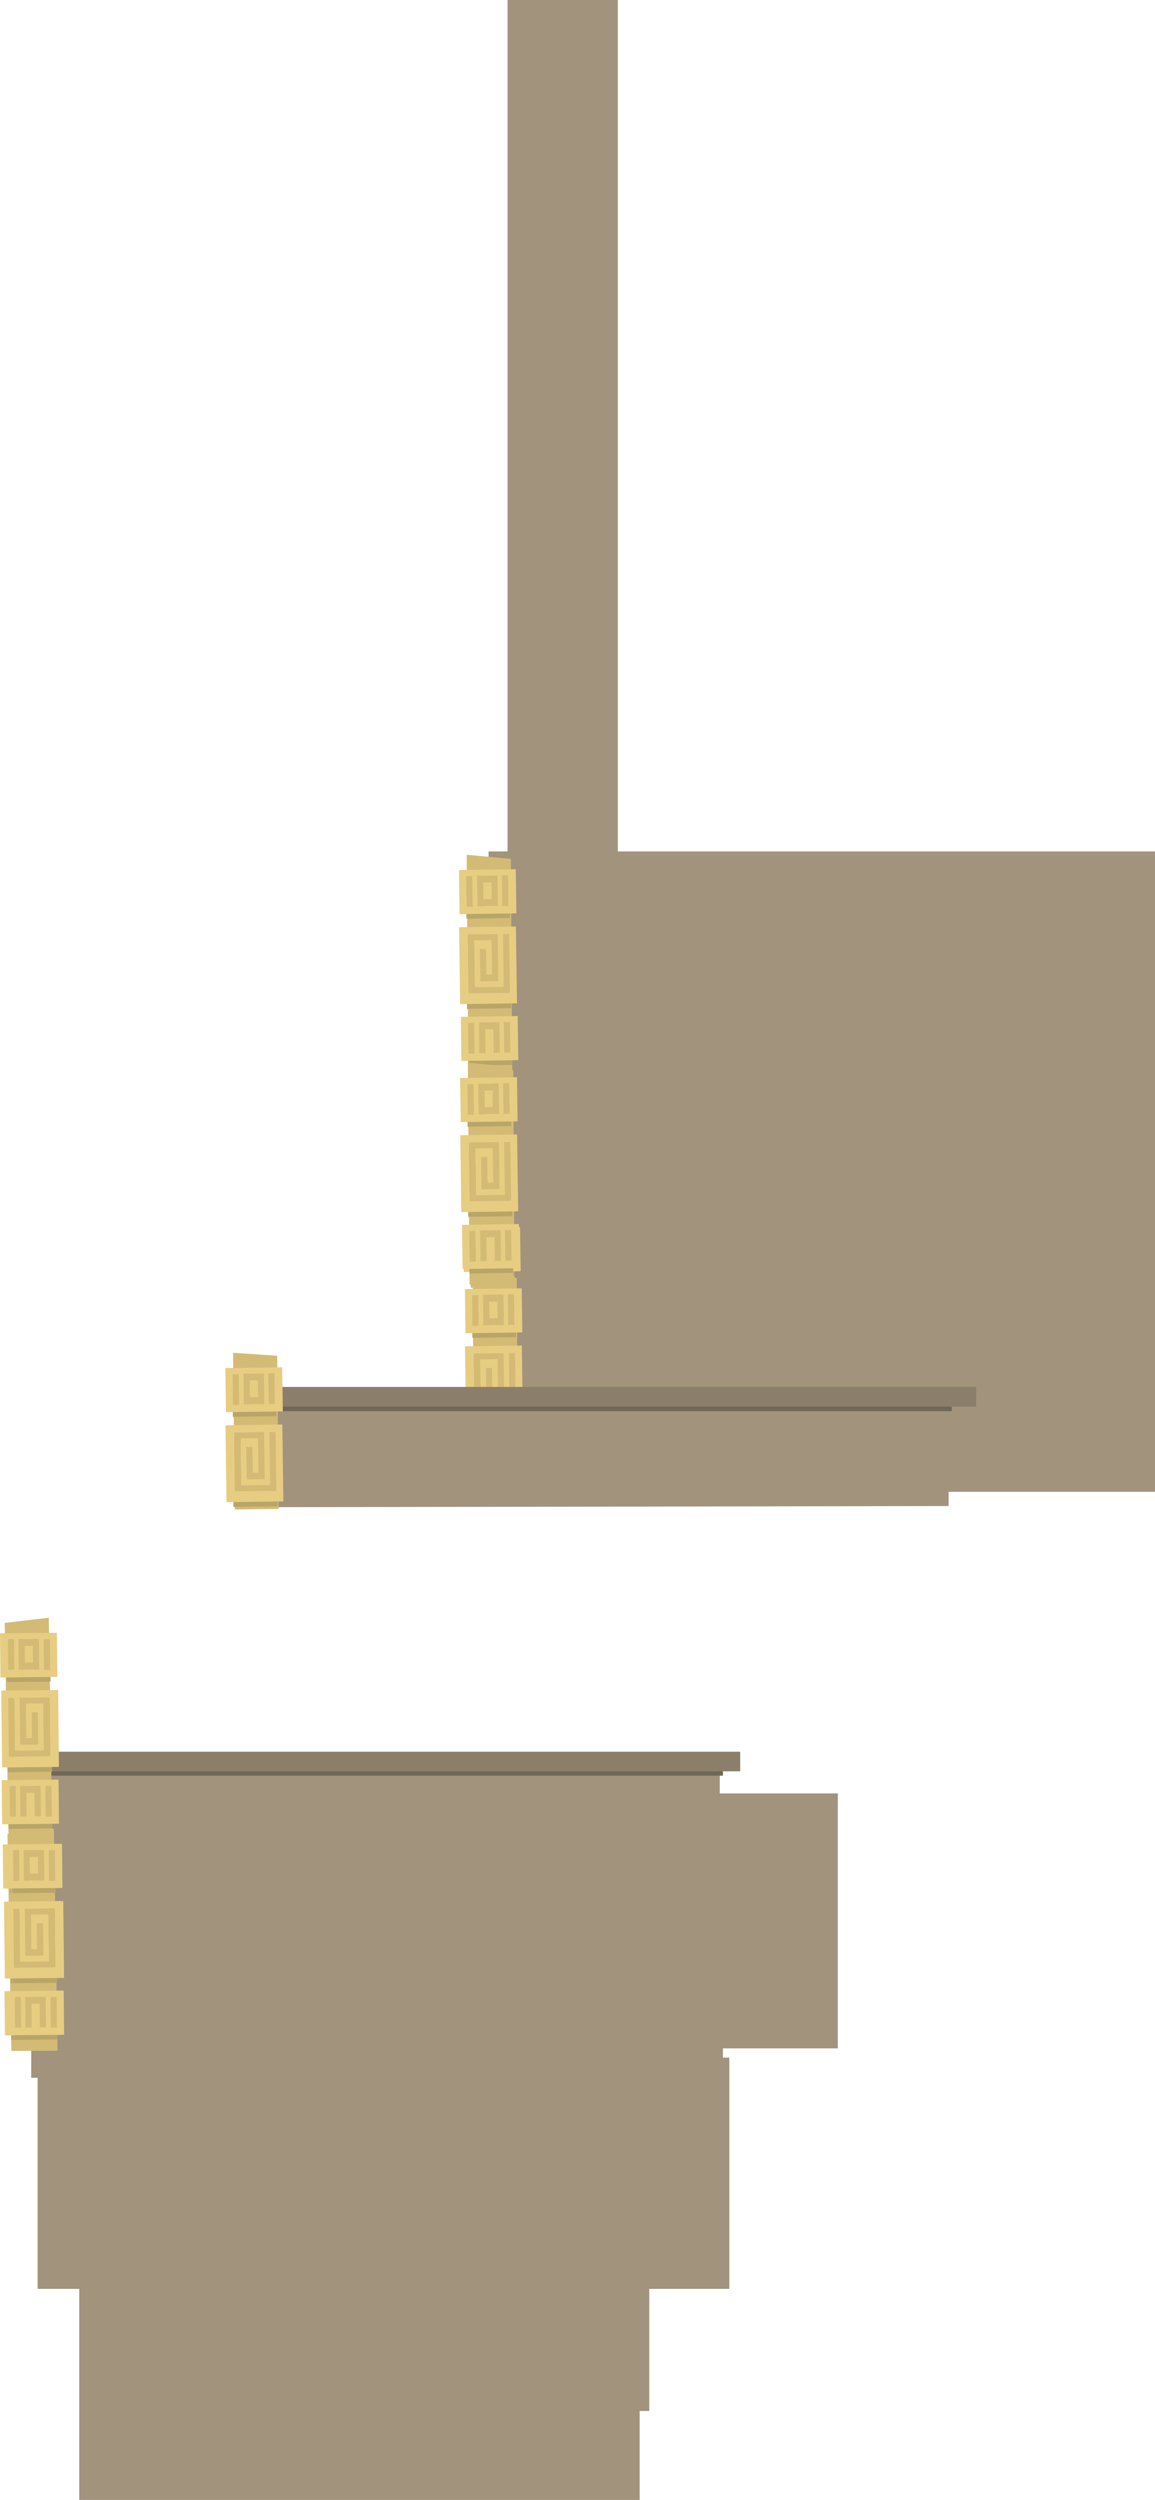 <svg version="1.1" xmlns="http://www.w3.org/2000/svg" xmlns:xlink="http://www.w3.org/1999/xlink" width="974.026" height="2108.135"><g transform="translate(-36.974,1234.8)"><g data-paper-data="{&quot;isPaintingLayer&quot;:true}" fill="none" fill-rule="nonzero" stroke="none" stroke-width="0" stroke-linecap="butt" stroke-linejoin="miter" stroke-miterlimit="10" stroke-dasharray="" stroke-dashoffset="0" font-family="none" font-weight="none" font-size="none" text-anchor="none" style="mix-blend-mode: normal"><path d="M465,33.8v-1268.6h93v1268.6z" data-paper-data="{&quot;origPos&quot;:null}" fill="#a1937c" stroke="none"/><path d="M449,23.2v-540h562v540z" data-paper-data="{&quot;origPos&quot;:null}" fill="#a1937c" stroke="none"/><g data-paper-data="{&quot;origPos&quot;:null}" stroke="none"><path d="M433.955,-148.886l-1.436,-187.139l37.26,3.524l1.156,182.877z" data-paper-data="{&quot;origPos&quot;:null,&quot;origRot&quot;:0}" fill="#d3bb76"/><path d="M433.902,-158.275l-0.561,-40.116l36.757,-0.514l0.561,40.116z" data-paper-data="{&quot;origPos&quot;:null,&quot;origRot&quot;:0}" fill="#b9a568"/><path d="M428.104,-162.127l-0.521,-37.215l47.957,-0.671l0.521,37.215z" data-paper-data="{&quot;origPos&quot;:null,&quot;origRot&quot;:0}" fill="#e7cd81"/><g data-paper-data="{&quot;origPos&quot;:null}"><path d="M436.955,26.514l-1.436,-187.139l37.26,3.524l1.156,182.877z" data-paper-data="{&quot;origPos&quot;:null,&quot;origRot&quot;:0}" fill="#d3bb76"/><path d="M435.317,-106.67l-0.561,-40.116l36.757,-0.514l0.561,40.116z" data-paper-data="{&quot;origPos&quot;:null,&quot;origRot&quot;:0}" fill="#b9a568"/><path d="M429.519,-110.521l-0.521,-37.215l47.957,-0.671l0.521,37.215z" data-paper-data="{&quot;origPos&quot;:null,&quot;origRot&quot;:0}" fill="#e7cd81"/><path d="M435.464,-116.698l-0.361,-25.845l5.169,-0.072l0.361,25.845z" data-paper-data="{&quot;origPos&quot;:null,&quot;origRot&quot;:0}" fill="#d3bb76"/><path d="M465.613,-117.407l-0.361,-25.845l5.169,-0.072l0.361,25.845z" data-paper-data="{&quot;origPos&quot;:null,&quot;origRot&quot;:0}" fill="#d3bb76"/><path d="M444.65,-117.114l-0.361,-25.845l5.169,-0.072l0.361,25.845z" data-paper-data="{&quot;origPos&quot;:null,&quot;origRot&quot;:0}" fill="#d3bb76"/><path d="M456.711,-117.283l-0.361,-25.845l5.169,-0.072l0.361,25.845z" data-paper-data="{&quot;origPos&quot;:null,&quot;origRot&quot;:0}" fill="#d3bb76"/><path d="M446.035,-117.344l-0.08,-5.743l12.923,-0.181l0.08,5.743z" data-paper-data="{&quot;origPos&quot;:null,&quot;origRot&quot;:0}" fill="#d3bb76"/><path d="M446.619,-137.171l-0.08,-5.743l12.923,-0.181l0.08,5.743z" data-paper-data="{&quot;origPos&quot;:null,&quot;origRot&quot;:0}" fill="#d3bb76"/><path d="M435.803,-30.656l-0.902,-64.469l37.332,-0.522l0.902,64.469z" data-paper-data="{&quot;origPos&quot;:null,&quot;origRot&quot;:0}" fill="#b9a568"/><path d="M430.003,-34.64l-0.907,-64.828l47.957,-0.671l0.907,64.828z" data-paper-data="{&quot;origPos&quot;:null,&quot;origRot&quot;:0}" fill="#e7cd81"/><path d="M437.187,-44.664l-0.663,-47.383l5.169,-0.072l0.663,47.383z" data-paper-data="{&quot;origPos&quot;:null,&quot;origRot&quot;:0}" fill="#b9a568"/><path d="M437.168,-46.042l-0.663,-47.383l5.169,-0.072l0.663,47.383z" data-paper-data="{&quot;origPos&quot;:null,&quot;origRot&quot;:0}" fill="#d3bb76"/><path d="M436.748,-88.379l-0.07,-4.997l24.984,-0.349l0.07,4.997z" data-paper-data="{&quot;origPos&quot;:null,&quot;origRot&quot;:0}" fill="#d3bb76"/><path d="M457.044,-54.247l-0.547,-39.112l5.169,-0.072l0.547,39.112z" data-paper-data="{&quot;origPos&quot;:null,&quot;origRot&quot;:0}" fill="#d3bb76"/><path d="M447.053,-53.935l-0.381,-27.223l5.169,-0.072l0.381,27.223z" data-paper-data="{&quot;origPos&quot;:null,&quot;origRot&quot;:0}" fill="#d3bb76"/><path d="M447.226,-53.886l-0.077,-5.514l14.818,-0.207l0.077,5.514z" data-paper-data="{&quot;origPos&quot;:null,&quot;origRot&quot;:0}" fill="#d3bb76"/><path d="M437.2,-43.75l-0.07,-4.997l33.943,-0.475l0.07,4.997z" data-paper-data="{&quot;origPos&quot;:null,&quot;origRot&quot;:0}" fill="#d3bb76"/><path d="M466.835,-44.217l-0.692,-49.45l5.169,-0.072l0.692,49.45z" data-paper-data="{&quot;origPos&quot;:null,&quot;origRot&quot;:0}" fill="#d3bb76"/><path d="M436.902,17.125l-0.561,-40.116l36.757,-0.514l0.561,40.116z" data-paper-data="{&quot;origPos&quot;:null,&quot;origRot&quot;:0}" fill="#b9a568"/><path d="M431.104,13.273l-0.521,-37.215l47.957,-0.671l0.521,37.215z" data-paper-data="{&quot;origPos&quot;:null,&quot;origRot&quot;:0}" fill="#e7cd81"/><path d="M437.049,7.096l-0.361,-25.845l5.169,-0.072l0.361,25.845z" data-paper-data="{&quot;origPos&quot;:null,&quot;origRot&quot;:0}" fill="#d3bb76"/><path d="M467.198,6.387l-0.361,-25.845l5.169,-0.072l0.361,25.845z" data-paper-data="{&quot;origPos&quot;:null,&quot;origRot&quot;:0}" fill="#d3bb76"/><path d="M446.235,6.68l-0.361,-25.845l5.169,-0.072l0.361,25.845z" data-paper-data="{&quot;origPos&quot;:null,&quot;origRot&quot;:0}" fill="#d3bb76"/><path d="M458.296,6.512l-0.361,-25.845l5.169,-0.072l0.361,25.845z" data-paper-data="{&quot;origPos&quot;:null,&quot;origRot&quot;:0}" fill="#d3bb76"/><path d="M448.204,-13.376l-0.08,-5.743l12.923,-0.181l0.08,5.743z" data-paper-data="{&quot;origPos&quot;:null,&quot;origRot&quot;:0}" fill="#d3bb76"/></g><path d="M431.955,-326.886l-1.436,-187.139l37.26,3.524l1.156,182.877z" data-paper-data="{&quot;origPos&quot;:null,&quot;origRot&quot;:0}" fill="#d3bb76"/><path d="M430.803,-384.056l-0.902,-64.469l37.332,-0.522l0.902,64.469z" data-paper-data="{&quot;origPos&quot;:null,&quot;origRot&quot;:0}" fill="#b9a568"/><path d="M425.003,-388.04l-0.907,-64.828l47.957,-0.671l0.907,64.828z" data-paper-data="{&quot;origPos&quot;:null,&quot;origRot&quot;:0}" fill="#e7cd81"/><path d="M432.187,-398.064l-0.663,-47.383l5.169,-0.072l0.663,47.383z" data-paper-data="{&quot;origPos&quot;:null,&quot;origRot&quot;:0}" fill="#b9a568"/><path d="M432.168,-399.442l-0.663,-47.383l5.169,-0.072l0.663,47.383z" data-paper-data="{&quot;origPos&quot;:null,&quot;origRot&quot;:0}" fill="#d3bb76"/><path d="M452.044,-407.647l-0.547,-39.112l5.169,-0.072l0.547,39.112z" data-paper-data="{&quot;origPos&quot;:null,&quot;origRot&quot;:0}" fill="#d3bb76"/><path d="M442.053,-407.335l-0.381,-27.223l5.169,-0.072l0.381,27.223z" data-paper-data="{&quot;origPos&quot;:null,&quot;origRot&quot;:0}" fill="#d3bb76"/><path d="M442.226,-407.286l-0.077,-5.514l14.818,-0.207l0.077,5.514z" data-paper-data="{&quot;origPos&quot;:null,&quot;origRot&quot;:0}" fill="#d3bb76"/><path d="M432.2,-397.15l-0.07,-4.997l33.943,-0.475l0.07,4.997z" data-paper-data="{&quot;origPos&quot;:null,&quot;origRot&quot;:0}" fill="#d3bb76"/><path d="M461.835,-397.617l-0.692,-49.45l5.169,-0.072l0.692,49.45z" data-paper-data="{&quot;origPos&quot;:null,&quot;origRot&quot;:0}" fill="#d3bb76"/><path d="M431.902,-336.275l-0.561,-40.116l36.757,-0.514l0.561,40.116z" data-paper-data="{&quot;origPos&quot;:null,&quot;origRot&quot;:0}" fill="#b9a568"/><path d="M426.104,-340.127l-0.521,-37.215l47.957,-0.671l0.521,37.215z" data-paper-data="{&quot;origPos&quot;:null,&quot;origRot&quot;:0}" fill="#e7cd81"/><path d="M432.049,-346.304l-0.361,-25.845l5.169,-0.072l0.361,25.845z" data-paper-data="{&quot;origPos&quot;:null,&quot;origRot&quot;:0}" fill="#d3bb76"/><path d="M462.198,-347.013l-0.361,-25.845l5.169,-0.072l0.361,25.845z" data-paper-data="{&quot;origPos&quot;:null,&quot;origRot&quot;:0}" fill="#d3bb76"/><path d="M441.235,-346.72l-0.361,-25.845l5.169,-0.072l0.361,25.845z" data-paper-data="{&quot;origPos&quot;:null,&quot;origRot&quot;:0}" fill="#d3bb76"/><path d="M453.296,-346.888l-0.361,-25.845l5.169,-0.072l0.361,25.845z" data-paper-data="{&quot;origPos&quot;:null,&quot;origRot&quot;:0}" fill="#d3bb76"/><path d="M443.204,-366.776l-0.08,-5.743l12.923,-0.181l0.08,5.743z" data-paper-data="{&quot;origPos&quot;:null,&quot;origRot&quot;:0}" fill="#d3bb76"/><g data-paper-data="{&quot;origPos&quot;:null}"><path d="M432.955,-151.486l-1.436,-187.139l37.26,3.524l1.156,182.877z" data-paper-data="{&quot;origPos&quot;:null,&quot;origRot&quot;:0}" fill="#d3bb76"/><path d="M431.317,-284.67l-0.561,-40.116l36.757,-0.514l0.561,40.116z" data-paper-data="{&quot;origPos&quot;:null,&quot;origRot&quot;:0}" fill="#b9a568"/><path d="M425.519,-288.521l-0.521,-37.215l47.957,-0.671l0.521,37.215z" data-paper-data="{&quot;origPos&quot;:null,&quot;origRot&quot;:0}" fill="#e7cd81"/><path d="M431.464,-294.698l-0.361,-25.845l5.169,-0.072l0.361,25.845z" data-paper-data="{&quot;origPos&quot;:null,&quot;origRot&quot;:0}" fill="#d3bb76"/><path d="M461.613,-295.407l-0.361,-25.845l5.169,-0.072l0.361,25.845z" data-paper-data="{&quot;origPos&quot;:null,&quot;origRot&quot;:0}" fill="#d3bb76"/><path d="M440.65,-295.114l-0.361,-25.845l5.169,-0.072l0.361,25.845z" data-paper-data="{&quot;origPos&quot;:null,&quot;origRot&quot;:0}" fill="#d3bb76"/><path d="M452.711,-295.283l-0.361,-25.845l5.169,-0.072l0.361,25.845z" data-paper-data="{&quot;origPos&quot;:null,&quot;origRot&quot;:0}" fill="#d3bb76"/><path d="M442.035,-295.344l-0.08,-5.743l12.923,-0.181l0.08,5.743z" data-paper-data="{&quot;origPos&quot;:null,&quot;origRot&quot;:0}" fill="#d3bb76"/><path d="M442.619,-315.171l-0.08,-5.743l12.923,-0.181l0.08,5.743z" data-paper-data="{&quot;origPos&quot;:null,&quot;origRot&quot;:0}" fill="#d3bb76"/><path d="M431.803,-208.656l-0.902,-64.469l37.332,-0.522l0.902,64.469z" data-paper-data="{&quot;origPos&quot;:null,&quot;origRot&quot;:0}" fill="#b9a568"/><path d="M426.003,-212.64l-0.907,-64.828l47.957,-0.671l0.907,64.828z" data-paper-data="{&quot;origPos&quot;:null,&quot;origRot&quot;:0}" fill="#e7cd81"/><path d="M433.187,-222.664l-0.663,-47.383l5.169,-0.072l0.663,47.383z" data-paper-data="{&quot;origPos&quot;:null,&quot;origRot&quot;:0}" fill="#b9a568"/><path d="M433.168,-224.042l-0.663,-47.383l5.169,-0.072l0.663,47.383z" data-paper-data="{&quot;origPos&quot;:null,&quot;origRot&quot;:0}" fill="#d3bb76"/><path d="M432.748,-266.379l-0.07,-4.997l24.984,-0.349l0.07,4.997z" data-paper-data="{&quot;origPos&quot;:null,&quot;origRot&quot;:0}" fill="#d3bb76"/><path d="M453.044,-232.247l-0.547,-39.112l5.169,-0.072l0.547,39.112z" data-paper-data="{&quot;origPos&quot;:null,&quot;origRot&quot;:0}" fill="#d3bb76"/><path d="M443.053,-231.935l-0.381,-27.223l5.169,-0.072l0.381,27.223z" data-paper-data="{&quot;origPos&quot;:null,&quot;origRot&quot;:0}" fill="#d3bb76"/><path d="M443.226,-231.886l-0.077,-5.514l14.818,-0.207l0.077,5.514z" data-paper-data="{&quot;origPos&quot;:null,&quot;origRot&quot;:0}" fill="#d3bb76"/><path d="M433.2,-221.75l-0.07,-4.997l33.943,-0.475l0.07,4.997z" data-paper-data="{&quot;origPos&quot;:null,&quot;origRot&quot;:0}" fill="#d3bb76"/><path d="M462.835,-222.217l-0.692,-49.45l5.169,-0.072l0.692,49.45z" data-paper-data="{&quot;origPos&quot;:null,&quot;origRot&quot;:0}" fill="#d3bb76"/><path d="M432.902,-160.875l-0.561,-40.116l36.757,-0.514l0.561,40.116z" data-paper-data="{&quot;origPos&quot;:null,&quot;origRot&quot;:0}" fill="#b9a568"/><path d="M427.104,-164.727l-0.521,-37.215l47.957,-0.671l0.521,37.215z" data-paper-data="{&quot;origPos&quot;:null,&quot;origRot&quot;:0}" fill="#e7cd81"/><path d="M433.049,-170.904l-0.361,-25.845l5.169,-0.072l0.361,25.845z" data-paper-data="{&quot;origPos&quot;:null,&quot;origRot&quot;:0}" fill="#d3bb76"/><path d="M463.198,-171.613l-0.361,-25.845l5.169,-0.072l0.361,25.845z" data-paper-data="{&quot;origPos&quot;:null,&quot;origRot&quot;:0}" fill="#d3bb76"/><path d="M442.235,-171.32l-0.361,-25.845l5.169,-0.072l0.361,25.845z" data-paper-data="{&quot;origPos&quot;:null,&quot;origRot&quot;:0}" fill="#d3bb76"/><path d="M454.296,-171.488l-0.361,-25.845l5.169,-0.072l0.361,25.845z" data-paper-data="{&quot;origPos&quot;:null,&quot;origRot&quot;:0}" fill="#d3bb76"/><path d="M444.204,-191.376l-0.08,-5.743l12.923,-0.181l0.08,5.743z" data-paper-data="{&quot;origPos&quot;:null,&quot;origRot&quot;:0}" fill="#d3bb76"/></g></g><path d="M430.317,-460.07l-0.561,-40.116l36.757,-0.514l0.561,40.116z" data-paper-data="{&quot;origPos&quot;:null,&quot;origRot&quot;:0}" fill="#b9a568" stroke="none"/><path d="M424.519,-463.921l-0.521,-37.215l47.957,-0.671l0.521,37.215z" data-paper-data="{&quot;origPos&quot;:null,&quot;origRot&quot;:0}" fill="#e7cd81" stroke="none"/><path d="M430.464,-470.098l-0.361,-25.845l5.169,-0.072l0.361,25.845z" data-paper-data="{&quot;origPos&quot;:null,&quot;origRot&quot;:0}" fill="#d3bb76" stroke="none"/><path d="M460.613,-470.807l-0.361,-25.845l5.169,-0.072l0.361,25.845z" data-paper-data="{&quot;origPos&quot;:null,&quot;origRot&quot;:0}" fill="#d3bb76" stroke="none"/><path d="M439.65,-470.514l-0.361,-25.845l5.169,-0.072l0.361,25.845z" data-paper-data="{&quot;origPos&quot;:null,&quot;origRot&quot;:0}" fill="#d3bb76" stroke="none"/><path d="M451.711,-470.683l-0.361,-25.845l5.169,-0.072l0.361,25.845z" data-paper-data="{&quot;origPos&quot;:null,&quot;origRot&quot;:0}" fill="#d3bb76" stroke="none"/><path d="M441.035,-470.744l-0.08,-5.743l12.923,-0.181l0.08,5.743z" data-paper-data="{&quot;origPos&quot;:null,&quot;origRot&quot;:0}" fill="#d3bb76" stroke="none"/><path d="M441.619,-490.571l-0.08,-5.743l12.923,-0.181l0.08,5.743z" data-paper-data="{&quot;origPos&quot;:null,&quot;origRot&quot;:0}" fill="#d3bb76" stroke="none"/><path d="M431.748,-441.779l-0.07,-4.997l24.984,-0.349l0.07,4.997z" data-paper-data="{&quot;origPos&quot;:null,&quot;origRot&quot;:0}" fill="#d3bb76" stroke="none"/><path d="M68.701,695.335v-195h583.322v195z" data-paper-data="{&quot;origPos&quot;:null}" fill="#a1937c" stroke="none"/><path d="M111.91,798.335v-215h472.599v215z" data-paper-data="{&quot;origPos&quot;:null}" fill="#a1937c" stroke="none"/><path d="M63.3,517.335v-195h583.322v195z" data-paper-data="{&quot;origPos&quot;:null}" fill="#a1937c" stroke="none"/><path d="M643.945,255.826c0,0 0,14.861 0,23.949c0,24.781 0,62.836 0,62.836l-582.482,0.971c0.262,-11.357 0.537,-22.712 0.537,-34.082c0,-5.554 0.47,-11.497 -0.116,-17.021c-0.409,-3.856 -1.504,-7.62 -1.884,-11.479c-0.771,-7.838 0,-16.143 0,-24c0,-0.391 0,-0.783 0,-1.174z" data-paper-data="{&quot;origPos&quot;:null}" fill="#a1937c" stroke="#000000"/><path d="M646.646,245.016v17.556h-586.743c0.055,-1.874 0.097,-3.735 0.097,-5.571c0,-3.995 0,-7.99 0,-11.984z" data-paper-data="{&quot;origPos&quot;:null}" fill="#706756" stroke="#000000"/><path d="M203.695,242.368c178.541,0 457.488,0 457.488,0v16.556h-601.197c0.009,-0.644 0.014,-1.286 0.014,-1.924c0,-4.877 0,-9.754 0,-14.632c38.463,0 99.026,0 143.695,0z" data-paper-data="{&quot;origPos&quot;:null}" fill="#8b7f6b" stroke="#000000"/><path d="M276.593,636.887l-2.555,-4.907l66.256,-4.731l2.555,4.907z" data-paper-data="{&quot;origPos&quot;:null,&quot;origRot&quot;:0}" fill="#d3bb76" stroke="none"/><path d="M346.736,666.924l-20.001,-38.408l13.708,-0.979l20.001,38.408z" data-paper-data="{&quot;origPos&quot;:null,&quot;origRot&quot;:0}" fill="#d3bb76" stroke="none"/><path d="M320.322,668.986l-13.921,-26.734l13.708,-0.979l13.921,26.734z" data-paper-data="{&quot;origPos&quot;:null,&quot;origRot&quot;:0}" fill="#d3bb76" stroke="none"/><path d="M320.805,669.004l-2.82,-5.414l39.297,-2.806l2.82,5.414z" data-paper-data="{&quot;origPos&quot;:null,&quot;origRot&quot;:0}" fill="#d3bb76" stroke="none"/><path d="M103.808,873.335v-398h472.599v398z" data-paper-data="{&quot;origPos&quot;:null}" fill="#a1937c" stroke="none"/><path d="M46.619,145.829l-0.08,-5.743l12.923,-0.181l0.08,5.743z" data-paper-data="{&quot;origPos&quot;:null,&quot;origRot&quot;:0}" fill="#d3bb76" stroke="none"/><path d="M270.91,492.535v-215h472.599v215z" data-paper-data="{&quot;origPos&quot;:null}" fill="#a1937c" stroke="none"/><path d="M836.945,-51.574c0,0 0,14.861 0,23.949c0,24.781 0,62.836 0,62.836l-582.482,0.971c0.262,-11.357 0.537,-22.712 0.537,-34.082c0,-5.554 0.47,-11.497 -0.116,-17.021c-0.409,-3.856 -1.504,-7.62 -1.884,-11.479c-0.771,-7.838 0,-16.143 0,-24c0,-0.391 0,-0.783 0,-1.174z" data-paper-data="{&quot;origPos&quot;:null}" fill="#a1937c" stroke="#000000"/><path d="M839.646,-62.384v17.556h-586.743c0.055,-1.874 0.097,-3.735 0.097,-5.571c0,-3.995 0,-7.99 0,-11.984z" data-paper-data="{&quot;origPos&quot;:null}" fill="#706756" stroke="#000000"/><path d="M505.736,361.124l-20.001,-38.408l13.708,-0.979l20.001,38.408z" data-paper-data="{&quot;origPos&quot;:null,&quot;origRot&quot;:0}" fill="#d3bb76" stroke="none"/><path d="M479.805,363.204l-2.82,-5.414l39.297,-2.806l2.82,5.414z" data-paper-data="{&quot;origPos&quot;:null,&quot;origRot&quot;:0}" fill="#d3bb76" stroke="none"/><path d="M402.695,-65.232c178.541,0 457.488,0 457.488,0v16.556h-601.197c0.009,-0.644 0.014,-1.286 0.014,-1.924c0,-4.877 0,-9.754 0,-14.632c38.463,0 99.026,0 143.695,0z" data-paper-data="{&quot;origPos&quot;:null}" fill="#8b7f6b" stroke="#000000"/><g data-paper-data="{&quot;origPos&quot;:null}" stroke="none"><path d="M234.955,38.114l-1.436,-132.139l37.26,2.488l1.156,129.13z" data-paper-data="{&quot;origPos&quot;:null,&quot;origRot&quot;:0}" fill="#d3bb76"/><path d="M233.803,35.944l-0.902,-64.469l37.332,-0.522l0.902,64.469z" data-paper-data="{&quot;origPos&quot;:null,&quot;origRot&quot;:0}" fill="#b9a568"/><path d="M228.003,31.96l-0.907,-64.828l47.957,-0.671l0.907,64.828z" data-paper-data="{&quot;origPos&quot;:null,&quot;origRot&quot;:0}" fill="#e7cd81"/><path d="M235.187,21.936l-0.663,-47.383l5.169,-0.072l0.663,47.383z" data-paper-data="{&quot;origPos&quot;:null,&quot;origRot&quot;:0}" fill="#b9a568"/><path d="M235.168,20.558l-0.663,-47.383l5.169,-0.072l0.663,47.383z" data-paper-data="{&quot;origPos&quot;:null,&quot;origRot&quot;:0}" fill="#d3bb76"/><path d="M255.044,12.353l-0.547,-39.112l5.169,-0.072l0.547,39.112z" data-paper-data="{&quot;origPos&quot;:null,&quot;origRot&quot;:0}" fill="#d3bb76"/><path d="M245.053,12.665l-0.381,-27.223l5.169,-0.072l0.381,27.223z" data-paper-data="{&quot;origPos&quot;:null,&quot;origRot&quot;:0}" fill="#d3bb76"/><path d="M245.226,12.714l-0.077,-5.514l14.818,-0.207l0.077,5.514z" data-paper-data="{&quot;origPos&quot;:null,&quot;origRot&quot;:0}" fill="#d3bb76"/><path d="M235.2,22.85l-0.07,-4.997l33.943,-0.475l0.07,4.997z" data-paper-data="{&quot;origPos&quot;:null,&quot;origRot&quot;:0}" fill="#d3bb76"/><path d="M264.835,22.383l-0.692,-49.45l5.169,-0.072l0.692,49.45z" data-paper-data="{&quot;origPos&quot;:null,&quot;origRot&quot;:0}" fill="#d3bb76"/><path d="M233.317,-40.07l-0.561,-40.116l36.757,-0.514l0.561,40.116z" data-paper-data="{&quot;origPos&quot;:null,&quot;origRot&quot;:0}" fill="#b9a568"/><path d="M227.519,-43.921l-0.521,-37.215l47.957,-0.671l0.521,37.215z" data-paper-data="{&quot;origPos&quot;:null,&quot;origRot&quot;:0}" fill="#e7cd81"/><path d="M233.464,-50.098l-0.361,-25.845l5.169,-0.072l0.361,25.845z" data-paper-data="{&quot;origPos&quot;:null,&quot;origRot&quot;:0}" fill="#d3bb76"/><path d="M263.613,-50.807l-0.361,-25.845l5.169,-0.072l0.361,25.845z" data-paper-data="{&quot;origPos&quot;:null,&quot;origRot&quot;:0}" fill="#d3bb76"/><path d="M242.65,-50.514l-0.361,-25.845l5.169,-0.072l0.361,25.845z" data-paper-data="{&quot;origPos&quot;:null,&quot;origRot&quot;:0}" fill="#d3bb76"/><path d="M254.711,-50.683l-0.361,-25.845l5.169,-0.072l0.361,25.845z" data-paper-data="{&quot;origPos&quot;:null,&quot;origRot&quot;:0}" fill="#d3bb76"/><path d="M244.035,-50.744l-0.08,-5.743l12.923,-0.181l0.08,5.743z" data-paper-data="{&quot;origPos&quot;:null,&quot;origRot&quot;:0}" fill="#d3bb76"/><path d="M244.619,-70.571l-0.08,-5.743l12.923,-0.181l0.08,5.743z" data-paper-data="{&quot;origPos&quot;:null,&quot;origRot&quot;:0}" fill="#d3bb76"/><path d="M234.748,-21.779l-0.07,-4.997l24.984,-0.349l0.07,4.997z" data-paper-data="{&quot;origPos&quot;:null,&quot;origRot&quot;:0}" fill="#d3bb76"/></g><path d="M203,432.8v-158h326v158z" data-paper-data="{&quot;origPos&quot;:null}" fill="#a1937c" stroke="none"/><g data-paper-data="{&quot;origPos&quot;:null,&quot;index&quot;:null,&quot;origRot&quot;:0}" stroke="none"><path d="M46.546,494.63l-3.285,-182.851l37.164,-4.428l3.108,187.119z" data-paper-data="{&quot;origPos&quot;:null,&quot;origRot&quot;:0}" fill="#d3bb76"/><path d="M45.177,361.664l-0.413,-40.118l36.759,-0.378l0.413,40.118z" data-paper-data="{&quot;origPos&quot;:null,&quot;origRot&quot;:0}" fill="#b9a568"/><path d="M39.68,357.788l-0.383,-37.217l47.959,-0.494l0.383,37.217z" data-paper-data="{&quot;origPos&quot;:null,&quot;origRot&quot;:0}" fill="#e7cd81"/><path d="M76.376,351.317l-0.266,-25.846l5.169,-0.053l0.266,25.846z" data-paper-data="{&quot;origPos&quot;:null,&quot;origRot&quot;:0}" fill="#d3bb76"/><path d="M46.219,351.34l-0.266,-25.846l5.169,-0.053l0.266,25.846z" data-paper-data="{&quot;origPos&quot;:null,&quot;origRot&quot;:0}" fill="#d3bb76"/><path d="M67.183,351.124l-0.266,-25.846l5.169,-0.053l0.266,25.846z" data-paper-data="{&quot;origPos&quot;:null,&quot;origRot&quot;:0}" fill="#d3bb76"/><path d="M55.122,351.248l-0.266,-25.846l5.169,-0.053l0.266,25.846z" data-paper-data="{&quot;origPos&quot;:null,&quot;origRot&quot;:0}" fill="#d3bb76"/><path d="M58.039,351.008l-0.059,-5.744l12.923,-0.133l0.059,5.744z" data-paper-data="{&quot;origPos&quot;:null,&quot;origRot&quot;:0}" fill="#d3bb76"/><path d="M56.974,331.201l-0.059,-5.744l12.923,-0.133l0.059,5.744z" data-paper-data="{&quot;origPos&quot;:null,&quot;origRot&quot;:0}" fill="#d3bb76"/><path d="M45.962,437.673l-0.664,-64.472l37.333,-0.384l0.664,64.472z" data-paper-data="{&quot;origPos&quot;:null,&quot;origRot&quot;:0}" fill="#b9a568"/><path d="M41.038,433.659l-0.668,-64.831l47.959,-0.494l0.668,64.831z" data-paper-data="{&quot;origPos&quot;:null,&quot;origRot&quot;:0}" fill="#e7cd81"/><path d="M76.403,423.372l-0.488,-47.385l5.169,-0.053l0.488,47.385z" data-paper-data="{&quot;origPos&quot;:null,&quot;origRot&quot;:0}" fill="#b9a568"/><path d="M76.389,421.994l-0.488,-47.385l5.169,-0.053l0.488,47.385z" data-paper-data="{&quot;origPos&quot;:null,&quot;origRot&quot;:0}" fill="#d3bb76"/><path d="M55.965,379.863l-0.051,-4.997l24.985,-0.257l0.051,4.997z" data-paper-data="{&quot;origPos&quot;:null,&quot;origRot&quot;:0}" fill="#d3bb76"/><path d="M56.319,414.273l-0.403,-39.114l5.169,-0.053l0.403,39.114z" data-paper-data="{&quot;origPos&quot;:null,&quot;origRot&quot;:0}" fill="#d3bb76"/><path d="M66.315,414.343l-0.28,-27.225l5.169,-0.053l0.28,27.225z" data-paper-data="{&quot;origPos&quot;:null,&quot;origRot&quot;:0}" fill="#d3bb76"/><path d="M56.494,414.496l-0.057,-5.514l14.819,-0.153l0.057,5.514z" data-paper-data="{&quot;origPos&quot;:null,&quot;origRot&quot;:0}" fill="#d3bb76"/><path d="M47.637,424.582l-0.051,-4.997l33.945,-0.35l0.051,4.997z" data-paper-data="{&quot;origPos&quot;:null,&quot;origRot&quot;:0}" fill="#d3bb76"/><path d="M46.775,424.539l-0.509,-49.452l5.169,-0.053l0.509,49.452z" data-paper-data="{&quot;origPos&quot;:null,&quot;origRot&quot;:0}" fill="#d3bb76"/><path d="M46.598,485.46l-0.413,-40.118l36.759,-0.378l0.413,40.118z" data-paper-data="{&quot;origPos&quot;:null,&quot;origRot&quot;:0}" fill="#b9a568"/><path d="M41.101,481.584l-0.383,-37.217l47.959,-0.494l0.383,37.217z" data-paper-data="{&quot;origPos&quot;:null,&quot;origRot&quot;:0}" fill="#e7cd81"/><path d="M77.797,475.113l-0.266,-25.846l5.169,-0.053l0.266,25.846z" data-paper-data="{&quot;origPos&quot;:null,&quot;origRot&quot;:0}" fill="#d3bb76"/><path d="M47.64,475.136l-0.266,-25.846l5.169,-0.053l0.266,25.846z" data-paper-data="{&quot;origPos&quot;:null,&quot;origRot&quot;:0}" fill="#d3bb76"/><path d="M68.605,474.921l-0.266,-25.846l5.169,-0.053l0.266,25.846z" data-paper-data="{&quot;origPos&quot;:null,&quot;origRot&quot;:0}" fill="#d3bb76"/><path d="M56.543,475.045l-0.266,-25.846l5.169,-0.053l0.266,25.846z" data-paper-data="{&quot;origPos&quot;:null,&quot;origRot&quot;:0}" fill="#d3bb76"/><path d="M58.395,454.998l-0.059,-5.744l12.923,-0.133l0.059,5.744z" data-paper-data="{&quot;origPos&quot;:null,&quot;origRot&quot;:0}" fill="#d3bb76"/></g><g data-paper-data="{&quot;origPos&quot;:null,&quot;index&quot;:null,&quot;origRot&quot;:0}" stroke="none"><path d="M44.223,316.633l-3.285,-182.851l37.164,-4.428l3.108,187.119z" data-paper-data="{&quot;origPos&quot;:null,&quot;origRot&quot;:0}" fill="#d3bb76"/><path d="M42.854,183.668l-0.413,-40.118l36.759,-0.378l0.413,40.118z" data-paper-data="{&quot;origPos&quot;:null,&quot;origRot&quot;:0}" fill="#b9a568"/><path d="M37.357,179.792l-0.383,-37.217l47.959,-0.494l0.383,37.217z" data-paper-data="{&quot;origPos&quot;:null,&quot;origRot&quot;:0}" fill="#e7cd81"/><path d="M74.054,173.321l-0.266,-25.846l5.169,-0.053l0.266,25.846z" data-paper-data="{&quot;origPos&quot;:null,&quot;origRot&quot;:0}" fill="#d3bb76"/><path d="M43.897,173.344l-0.266,-25.846l5.169,-0.053l0.266,25.846z" data-paper-data="{&quot;origPos&quot;:null,&quot;origRot&quot;:0}" fill="#d3bb76"/><path d="M64.861,173.128l-0.266,-25.846l5.169,-0.053l0.266,25.846z" data-paper-data="{&quot;origPos&quot;:null,&quot;origRot&quot;:0}" fill="#d3bb76"/><path d="M52.8,173.252l-0.266,-25.846l5.169,-0.053l0.266,25.846z" data-paper-data="{&quot;origPos&quot;:null,&quot;origRot&quot;:0}" fill="#d3bb76"/><path d="M55.717,173.012l-0.059,-5.744l12.923,-0.133l0.059,5.744z" data-paper-data="{&quot;origPos&quot;:null,&quot;origRot&quot;:0}" fill="#d3bb76"/><path d="M54.651,153.205l-0.059,-5.744l12.923,-0.133l0.059,5.744z" data-paper-data="{&quot;origPos&quot;:null,&quot;origRot&quot;:0}" fill="#d3bb76"/><path d="M43.64,259.677l-0.664,-64.472l37.333,-0.384l0.664,64.472z" data-paper-data="{&quot;origPos&quot;:null,&quot;origRot&quot;:0}" fill="#b9a568"/><path d="M38.716,255.663l-0.668,-64.831l47.959,-0.494l0.668,64.831z" data-paper-data="{&quot;origPos&quot;:null,&quot;origRot&quot;:0}" fill="#e7cd81"/><path d="M74.081,245.376l-0.488,-47.385l5.169,-0.053l0.488,47.385z" data-paper-data="{&quot;origPos&quot;:null,&quot;origRot&quot;:0}" fill="#b9a568"/><path d="M74.066,243.998l-0.488,-47.385l5.169,-0.053l0.488,47.385z" data-paper-data="{&quot;origPos&quot;:null,&quot;origRot&quot;:0}" fill="#d3bb76"/><path d="M53.643,201.867l-0.051,-4.997l24.985,-0.257l0.051,4.997z" data-paper-data="{&quot;origPos&quot;:null,&quot;origRot&quot;:0}" fill="#d3bb76"/><path d="M53.997,236.277l-0.403,-39.114l5.169,-0.053l0.403,39.114z" data-paper-data="{&quot;origPos&quot;:null,&quot;origRot&quot;:0}" fill="#d3bb76"/><path d="M63.993,236.347l-0.28,-27.225l5.169,-0.053l0.28,27.225z" data-paper-data="{&quot;origPos&quot;:null,&quot;origRot&quot;:0}" fill="#d3bb76"/><path d="M54.172,236.499l-0.057,-5.514l14.819,-0.153l0.057,5.514z" data-paper-data="{&quot;origPos&quot;:null,&quot;origRot&quot;:0}" fill="#d3bb76"/><path d="M45.314,246.586l-0.051,-4.997l33.945,-0.35l0.051,4.997z" data-paper-data="{&quot;origPos&quot;:null,&quot;origRot&quot;:0}" fill="#d3bb76"/><path d="M44.452,246.543l-0.509,-49.452l5.169,-0.053l0.509,49.452z" data-paper-data="{&quot;origPos&quot;:null,&quot;origRot&quot;:0}" fill="#d3bb76"/><path d="M44.276,307.464l-0.413,-40.118l36.759,-0.378l0.413,40.118z" data-paper-data="{&quot;origPos&quot;:null,&quot;origRot&quot;:0}" fill="#b9a568"/><path d="M38.779,303.588l-0.383,-37.217l47.959,-0.494l0.383,37.217z" data-paper-data="{&quot;origPos&quot;:null,&quot;origRot&quot;:0}" fill="#e7cd81"/><path d="M75.475,297.117l-0.266,-25.846l5.169,-0.053l0.266,25.846z" data-paper-data="{&quot;origPos&quot;:null,&quot;origRot&quot;:0}" fill="#d3bb76"/><path d="M45.318,297.14l-0.266,-25.846l5.169,-0.053l0.266,25.846z" data-paper-data="{&quot;origPos&quot;:null,&quot;origRot&quot;:0}" fill="#d3bb76"/><path d="M66.282,296.924l-0.266,-25.846l5.169,-0.053l0.266,25.846z" data-paper-data="{&quot;origPos&quot;:null,&quot;origRot&quot;:0}" fill="#d3bb76"/><path d="M54.221,297.049l-0.266,-25.846l5.169,-0.053l0.266,25.846z" data-paper-data="{&quot;origPos&quot;:null,&quot;origRot&quot;:0}" fill="#d3bb76"/><path d="M56.073,277.001l-0.059,-5.744l12.923,-0.133l0.059,5.744z" data-paper-data="{&quot;origPos&quot;:null,&quot;origRot&quot;:0}" fill="#d3bb76"/></g><g data-paper-data="{&quot;origPos&quot;:null,&quot;index&quot;:null,&quot;origRot&quot;:0}" stroke="none"><path d="M48.545,494.581l-3.285,-182.851l37.164,-4.428l3.108,187.119z" data-paper-data="{&quot;origPos&quot;:null,&quot;origRot&quot;:0}" fill="#d3bb76"/><path d="M47.176,361.615l-0.413,-40.118l36.759,-0.378l0.413,40.118z" data-paper-data="{&quot;origPos&quot;:null,&quot;origRot&quot;:0}" fill="#b9a568"/><path d="M41.679,357.74l-0.383,-37.217l47.959,-0.494l0.383,37.217z" data-paper-data="{&quot;origPos&quot;:null,&quot;origRot&quot;:0}" fill="#e7cd81"/><path d="M78.376,351.268l-0.266,-25.846l5.169,-0.053l0.266,25.846z" data-paper-data="{&quot;origPos&quot;:null,&quot;origRot&quot;:0}" fill="#d3bb76"/><path d="M48.219,351.292l-0.266,-25.846l5.169,-0.053l0.266,25.846z" data-paper-data="{&quot;origPos&quot;:null,&quot;origRot&quot;:0}" fill="#d3bb76"/><path d="M69.183,351.076l-0.266,-25.846l5.169,-0.053l0.266,25.846z" data-paper-data="{&quot;origPos&quot;:null,&quot;origRot&quot;:0}" fill="#d3bb76"/><path d="M57.121,351.2l-0.266,-25.846l5.169,-0.053l0.266,25.846z" data-paper-data="{&quot;origPos&quot;:null,&quot;origRot&quot;:0}" fill="#d3bb76"/><path d="M60.039,350.959l-0.059,-5.744l12.923,-0.133l0.059,5.744z" data-paper-data="{&quot;origPos&quot;:null,&quot;origRot&quot;:0}" fill="#d3bb76"/><path d="M58.973,331.153l-0.059,-5.744l12.923,-0.133l0.059,5.744z" data-paper-data="{&quot;origPos&quot;:null,&quot;origRot&quot;:0}" fill="#d3bb76"/><path d="M47.962,437.624l-0.664,-64.472l37.333,-0.384l0.664,64.472z" data-paper-data="{&quot;origPos&quot;:null,&quot;origRot&quot;:0}" fill="#b9a568"/><path d="M43.038,433.611l-0.668,-64.831l47.959,-0.494l0.668,64.831z" data-paper-data="{&quot;origPos&quot;:null,&quot;origRot&quot;:0}" fill="#e7cd81"/><path d="M78.402,423.324l-0.488,-47.385l5.169,-0.053l0.488,47.385z" data-paper-data="{&quot;origPos&quot;:null,&quot;origRot&quot;:0}" fill="#b9a568"/><path d="M78.388,421.945l-0.488,-47.385l5.169,-0.053l0.488,47.385z" data-paper-data="{&quot;origPos&quot;:null,&quot;origRot&quot;:0}" fill="#d3bb76"/><path d="M57.964,379.815l-0.051,-4.997l24.985,-0.257l0.051,4.997z" data-paper-data="{&quot;origPos&quot;:null,&quot;origRot&quot;:0}" fill="#d3bb76"/><path d="M58.319,414.225l-0.403,-39.114l5.169,-0.053l0.403,39.114z" data-paper-data="{&quot;origPos&quot;:null,&quot;origRot&quot;:0}" fill="#d3bb76"/><path d="M68.314,414.294l-0.28,-27.225l5.169,-0.053l0.28,27.225z" data-paper-data="{&quot;origPos&quot;:null,&quot;origRot&quot;:0}" fill="#d3bb76"/><path d="M58.493,414.447l-0.057,-5.514l14.819,-0.153l0.057,5.514z" data-paper-data="{&quot;origPos&quot;:null,&quot;origRot&quot;:0}" fill="#d3bb76"/><path d="M49.636,424.533l-0.051,-4.997l33.945,-0.349l0.051,4.997z" data-paper-data="{&quot;origPos&quot;:null,&quot;origRot&quot;:0}" fill="#d3bb76"/><path d="M48.774,424.49l-0.509,-49.452l5.169,-0.053l0.509,49.452z" data-paper-data="{&quot;origPos&quot;:null,&quot;origRot&quot;:0}" fill="#d3bb76"/><path d="M48.597,485.412l-0.413,-40.118l36.759,-0.378l0.413,40.118z" data-paper-data="{&quot;origPos&quot;:null,&quot;origRot&quot;:0}" fill="#b9a568"/><path d="M43.1,481.536l-0.383,-37.217l47.959,-0.494l0.383,37.217z" data-paper-data="{&quot;origPos&quot;:null,&quot;origRot&quot;:0}" fill="#e7cd81"/><path d="M79.797,475.065l-0.266,-25.846l5.169,-0.053l0.266,25.846z" data-paper-data="{&quot;origPos&quot;:null,&quot;origRot&quot;:0}" fill="#d3bb76"/><path d="M49.64,475.088l-0.266,-25.846l5.169,-0.053l0.266,25.846z" data-paper-data="{&quot;origPos&quot;:null,&quot;origRot&quot;:0}" fill="#d3bb76"/><path d="M70.604,474.872l-0.266,-25.846l5.169,-0.053l0.266,25.846z" data-paper-data="{&quot;origPos&quot;:null,&quot;origRot&quot;:0}" fill="#d3bb76"/><path d="M58.542,474.996l-0.266,-25.846l5.169,-0.053l0.266,25.846z" data-paper-data="{&quot;origPos&quot;:null,&quot;origRot&quot;:0}" fill="#d3bb76"/><path d="M60.394,454.949l-0.059,-5.744l12.923,-0.133l0.059,5.744z" data-paper-data="{&quot;origPos&quot;:null,&quot;origRot&quot;:0}" fill="#d3bb76"/></g></g></g></svg>